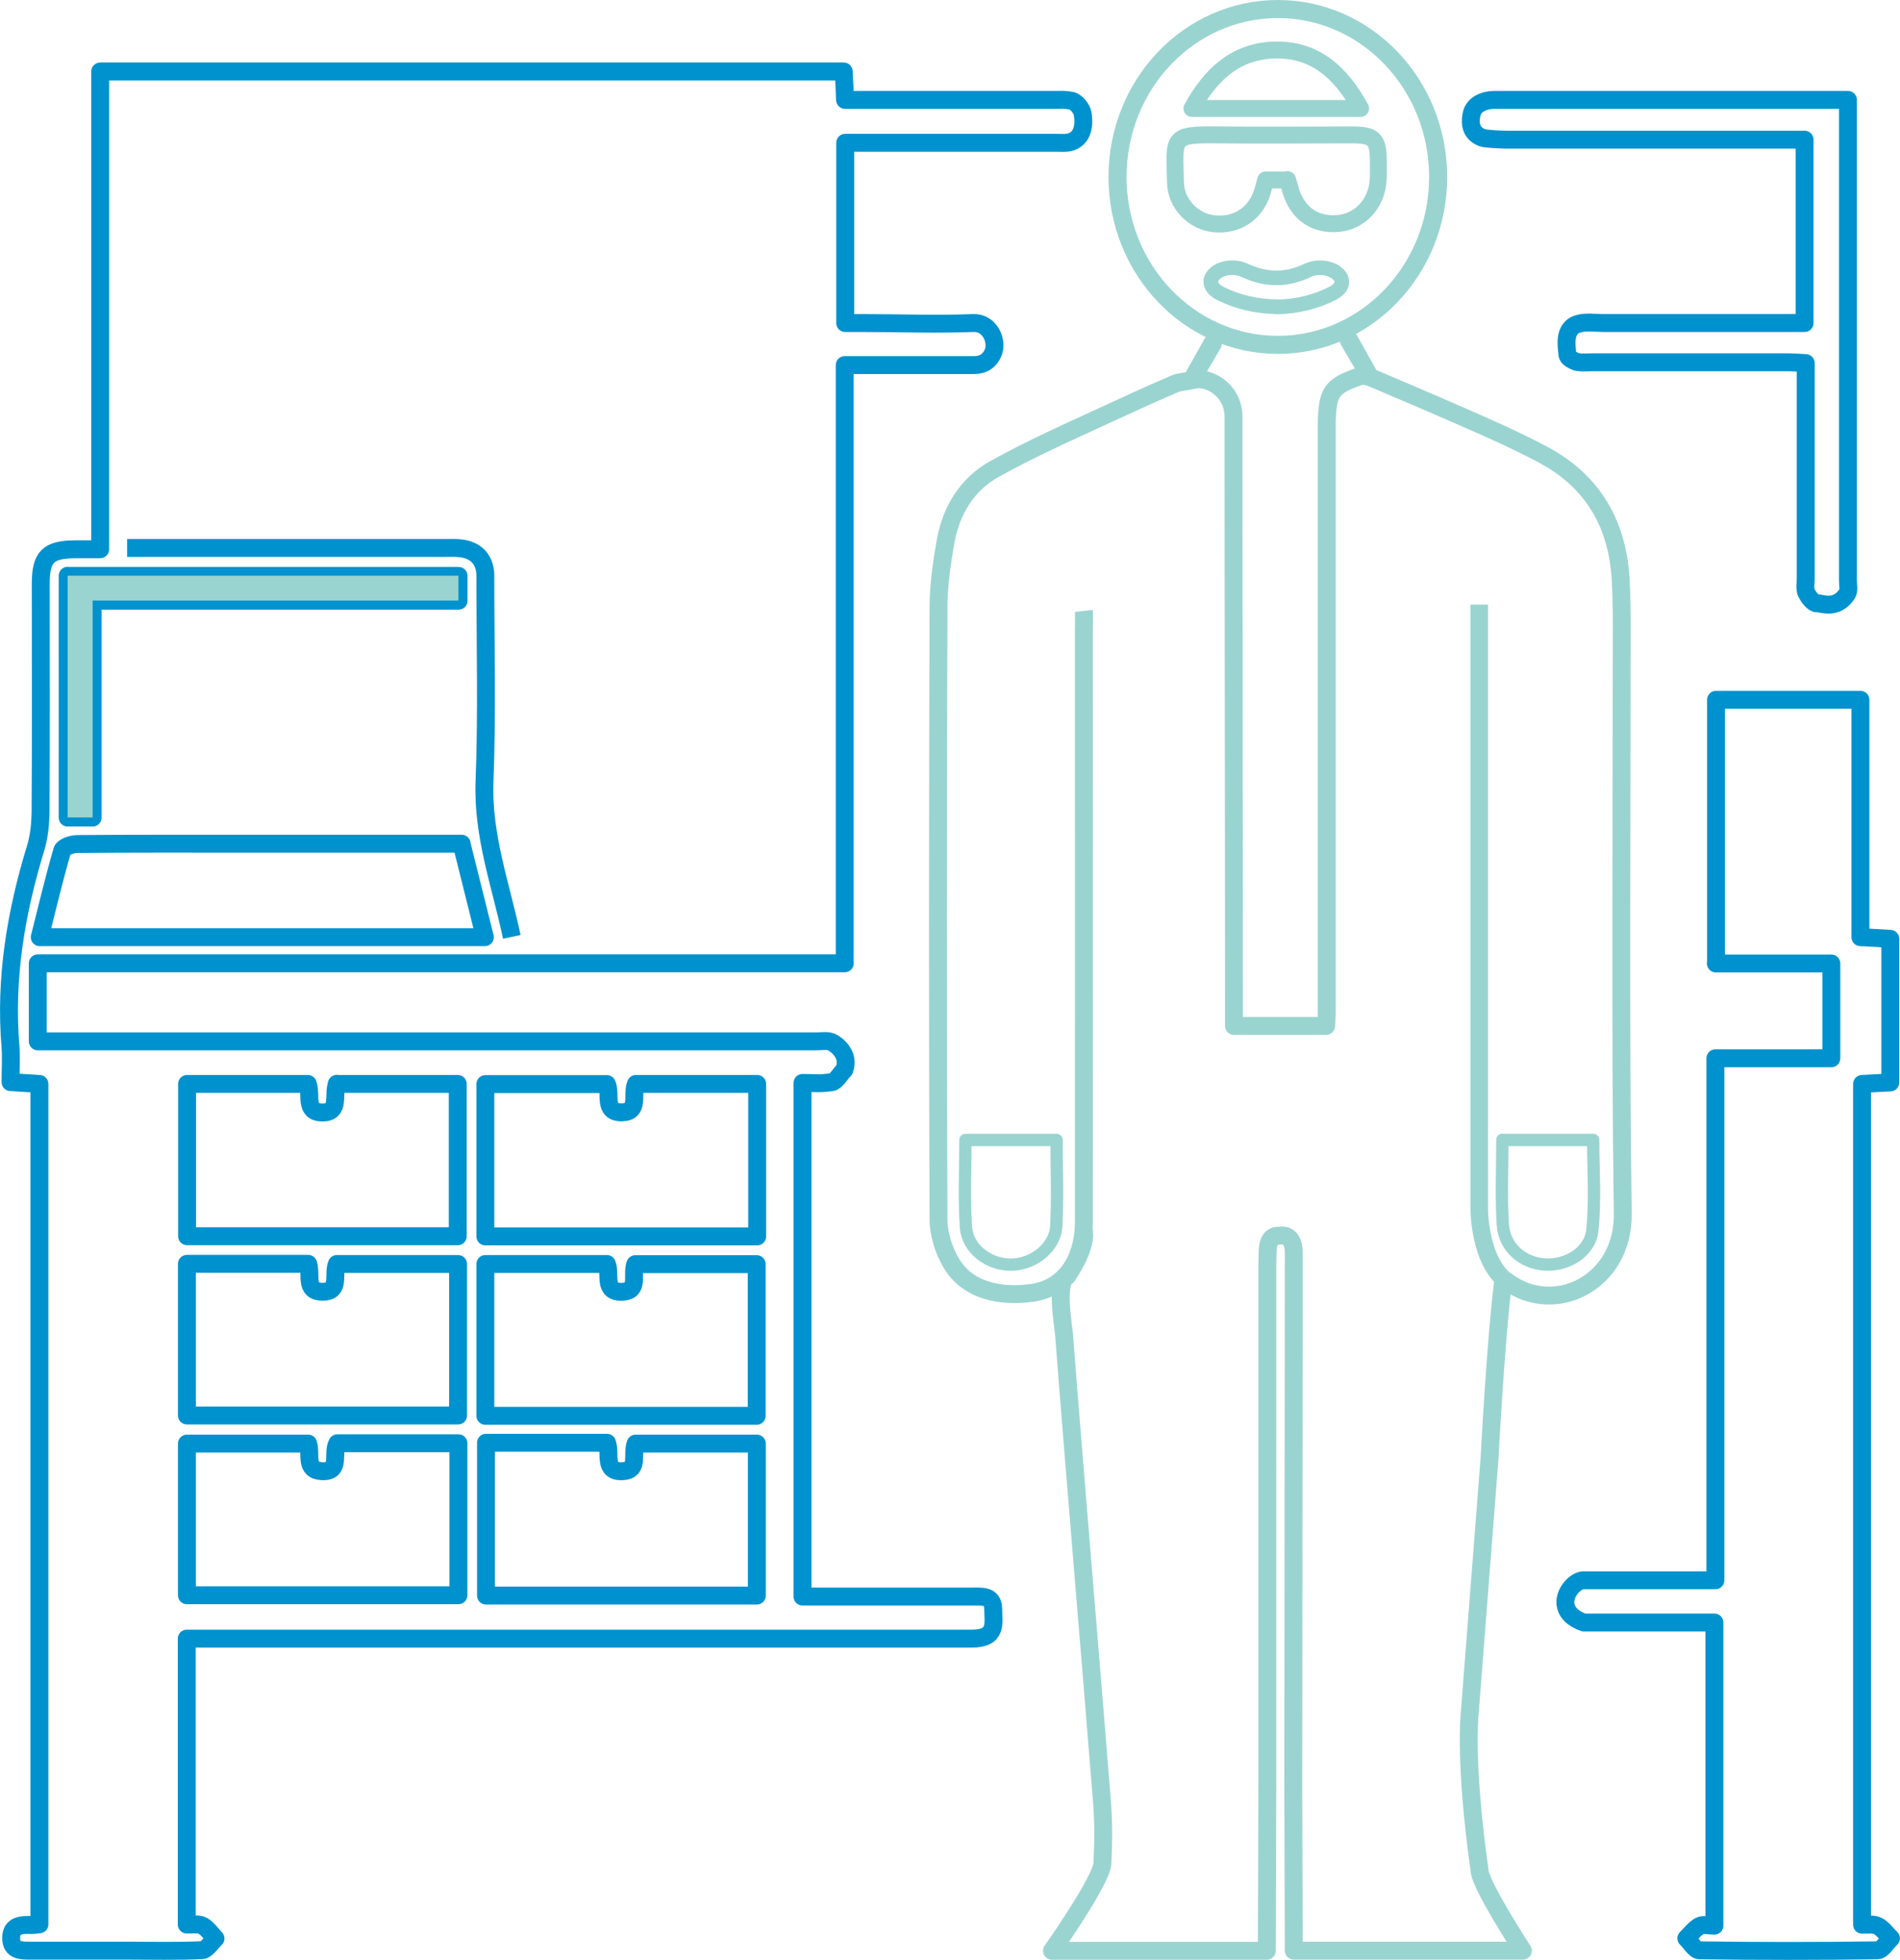 <?xml version="1.0" encoding="UTF-8"?>
<svg id="Layer_2" data-name="Layer 2" xmlns="http://www.w3.org/2000/svg" viewBox="0 0 115.68 119.28">
  <defs>
    <style>
      .cls-1 {
        stroke-width: 1.03px;
      }

      .cls-1, .cls-2, .cls-3, .cls-4, .cls-5, .cls-6, .cls-7 {
        fill: none;
        stroke-linejoin: round;
      }

      .cls-1, .cls-2, .cls-3, .cls-5, .cls-6, .cls-7 {
        stroke: #9ad4d0;
      }

      .cls-2 {
        stroke-width: 1.1px;
      }

      .cls-3 {
        stroke-width: 1.07px;
      }

      .cls-4 {
        stroke: #0092ce;
      }

      .cls-4, .cls-5 {
        stroke-width: 1.09px;
      }

      .cls-8 {
        fill: #9ad4d0;
      }

      .cls-6 {
        stroke-width: .75px;
      }

      .cls-7 {
        stroke-width: .89px;
      }
    </style>
  </defs>
  <g id="Layer_1-2" data-name="Layer 1">
    <g>
      <path class="cls-4" d="m11.37,99.73v17.4c.35.02.71-.06.96.07.31.17.53.51.79.78-.27.25-.54.7-.82.71-1.5.07-3.01.03-4.51.03-1.95,0-3.9,0-5.85,0-.6,0-1.27.04-1.26-.78,0-.8.67-.8,1.27-.78.13,0,.25-.02.45-.04v-51.15c-.57-.04-1.12-.07-1.76-.11,0-.74.05-1.44,0-2.13-.35-4.15.32-8.16,1.53-12.11.22-.72.29-1.5.3-2.26.03-4.61.01-9.21.01-13.82,0-1.66.45-2.1,2.1-2.11.47,0,.95,0,1.52,0V4.35h45.27c.03.52.05,1.05.08,1.73.35,0,.69,0,1.02,0,3.93,0,7.87,0,11.8,0,.32,0,.54-.03.95.05.33.06.64.51.69.76s.23,1.42-.69,1.74c-.27.1-.63.06-.95.06-3.87,0-7.74,0-11.61,0-.38,0-.75,0-1.2,0v10.97c.32,0,.65,0,.99,0,2.27,0,4.54.09,6.81,0,1.03-.04,1.5,1.13,1.2,1.82-.21.48-.59.74-1.16.74-2.24,0-4.48,0-6.72,0-.35,0-.69,0-1.15,0v36.41H2.3v4.75c.37,0,.71,0,1.06,0,15.44,0,30.89,0,46.33,0,.32,0,.68-.07.95.05.3.14,1.12.77.76,1.69-.26.26-.5.72-.78.75-.88.1-.78.04-1.76.04v31.26c.37,0,.71,0,1.05,0,3.42,0,5.85,0,9.27,0,.58,0,1.28-.09,1.29.74,0,.88.29,1.83-1.34,1.82-15.48,0-30.97,0-46.45,0-.41,0-.82,0-1.3,0Zm-3.63-66.38c.91,0,1.77,0,2.62,0,5.57,0,11.13,0,16.7,0,.35,0,.71-.02,1.05.03.94.13,1.45.75,1.44,1.7,0,4.16.11,8.32-.05,12.47-.13,3.31,1,6.33,1.66,9.47m-12.4,30.84h-7.38v9.23h16.53v-9.25h-7.37c-.35.6.27,1.76-.94,1.7-1.08-.05-.63-1.06-.84-1.68Zm0-10.94h-7.38v9.23h16.51v-9.22h-7.38c-.26.64.25,1.7-.88,1.69-1.1-.01-.66-1.03-.86-1.69Zm1.75-10.96c-.25.71.22,1.75-.88,1.75-1.12,0-.65-1.1-.89-1.74h-7.35v9.27h16.48v-9.27h-7.37Zm9.05,9.29h16.54v-9.28h-7.38c-.28.64.25,1.7-.84,1.73-1.19.03-.66-1.14-.93-1.72h-7.4v9.27Zm.03,12.57v9.29h16.49v-9.25h-7.38c-.25.64.24,1.63-.78,1.68-1.22.07-.72-1.08-.96-1.73h-7.37Zm-.03-1.65h16.51v-9.23h-7.39c-.24.64.27,1.63-.78,1.68-1.22.06-.7-1.1-.95-1.69h-7.4v9.24Zm-1.45-34.82h-1.08c-4.19,0-8.37,0-12.56,0-3.26,0-6.52-.01-9.78.02-.31,0-.84.18-.9.39-.5,1.73-.92,3.49-1.37,5.28h27.1c-.48-1.91-.94-3.76-1.42-5.69ZM4.12,35.04v14.72h1.52v-13.2h22.28v-1.51H4.12Z"/>
      <path class="cls-1" d="m78.39,10.93c.08.26.14.49.21.72.43,1.37,1.49,2.08,2.89,1.95,1.26-.12,2.25-1.12,2.4-2.46.05-.42.03-.85.03-1.27,0-1.41-.25-1.66-1.62-1.66-2.7,0-5.4.03-8.1,0-2.96-.04-2.69.13-2.63,2.91.03,1.31,1.1,2.37,2.35,2.5,1.38.14,2.52-.61,2.93-1.92.08-.25.14-.51.21-.75h1.33Z"/>
      <path class="cls-6" d="m91.47,69.37c0,1.75-.08,3.47.03,5.18.09,1.37,1.21,2.32,2.54,2.41,1.36.09,2.77-.75,2.91-2.09.19-1.81.05-3.65.05-5.49h-5.53Z"/>
      <path class="cls-6" d="m64.33,69.38h-5.55c0,1.8-.09,3.56.03,5.3.09,1.34,1.4,2.31,2.77,2.29,1.35-.02,2.66-1.05,2.73-2.35.09-1.72.02-3.44.02-5.24Z"/>
      <path class="cls-1" d="m72.58,6.6h10.26c-1.22-2.24-2.86-3.68-5.39-3.55-2.3.12-3.77,1.54-4.88,3.55Z"/>
      <path class="cls-4" d="m104.48,58.64v-16.05h8.79v14.45c.65.03,1.2.06,1.82.1v8.74c-.54.03-1.09.06-1.72.09v51.17c.33.02.69-.06.94.07.32.16.55.5.82.76-.27.25-.54.73-.82.73-3.61.05-7.23.05-10.84,0-.27,0-.53-.48-.8-.73.27-.26.5-.58.81-.75.22-.12.56-.02.9-.02v-18.45c-1.22,0-2.43,0-3.63,0-1.44,0-2.88,0-4.32,0-.77-.27-.96-.65-1.04-.83-.36-.81.49-1.74,1.01-1.74,2.27,0,4.54,0,6.81,0,.38,0,.75,0,1.23,0v-31.77h7.06v-5.77h-7.03Z"/>
      <path class="cls-4" d="m109.87,8.5c-.43,0-.8,0-1.18,0-5.66,0-11.33,0-16.99,0-.26,0-1.25-.04-1.46-.12-.87-.33-.7-1.18-.63-1.48.13-.55.77-.82,1.35-.82,2.08,0,4.16,0,6.24,0,4.38,0,8.77,0,13.15,0,.35,0,1.69,0,2.16,0,0,.42,0,.76,0,1.1,0,9.37,0,18.75,0,28.12,0,.29.08.64-.05.84-.66,1-1.54.56-1.84.58-.2.02-.51-.37-.64-.65-.11-.24-.04-.56-.04-.85,0-3.93,0-7.87,0-11.8,0-.35,0-.87,0-1.32-.41-.02-.75-.05-1.08-.05-3.97,0-7.93,0-11.9,0-.29,0-.87.05-1.09-.07-.29-.15-.45-.24-.45-.49,0-.27-.3-1.5.67-1.78.48-.14,1.01-.05,1.53-.05,3.71,0,7.42,0,11.13,0,.35,0,.7,0,1.12,0v-11.16Z"/>
      <path class="cls-8" d="m4.12,35.04h23.79v1.51H5.64v13.2h-1.52v-14.72Z"/>
      <ellipse class="cls-2" cx="77.8" cy="10.77" rx="9.76" ry="10.22"/>
      <path class="cls-7" d="m77.76,18.67c-1.33-.02-2.46-.31-3.46-.81-.63-.32-.75-.81-.35-1.19.4-.38,1.2-.51,1.84-.21,1.3.6,2.52.61,3.82,0,.64-.3,1.42-.17,1.84.21.42.38.3.87-.33,1.19-1,.51-2.13.79-3.37.82Z"/>
      <g>
        <polygon class="cls-5" points="83.26 22.67 82.12 20.72 82.15 20.69 83.26 22.67"/>
        <polygon class="cls-5" points="72.7 22.87 73.84 20.92 73.81 20.89 72.7 22.87"/>
        <g>
          <path class="cls-5" d="m65.99,37.18c.02.18,0,1.02,0,1.24,0,11.93.01,23.86,0,35.79.04,2.43-1.13,4.18-3.11,4.47-1.95.28-3.96-.11-4.96-1.8-.47-.78-.78-1.79-.78-2.7-.05-12.38-.04-24.76,0-37.14,0-1.4.2-2.81.45-4.18.34-1.84,1.33-3.41,2.95-4.31,2.33-1.3,4.79-2.38,7.22-3.5,1.88-.86,1.87-.87,3.91-1.75l1.32-.23c1.19.09,2.11,1.08,2.11,2.27,0,12.28.03,24.79.03,37.1h5.61c.01-.3.04-.55.04-.79,0-11.84,0-23.67,0-35.51,0-.16,0-.32,0-.48.05-1.81.29-2.17,2.01-2.76.25-.08.61.04.88.16,2.14.91,4.28,1.82,6.4,2.76,1.31.58,2.62,1.18,3.89,1.86,3.07,1.64,4.55,4.28,4.72,7.7.04.86.06,1.73.06,2.59,0,11.96-.1,23.93.06,35.89.06,4.19-4.11,6.27-7.01,4.16-.04-.03-.28.07-.29.12-.44,3.52-.81,10.61-.81,10.61l-1.21,15.55s-.33,2.96.6,9.52c0,.86,2.64,4.9,2.64,4.9,0,0-10.53,0-11.67,0h-2.28c0-.39-.03-9.68-.03-10.05.01-10.65.02-21.3.03-31.96,0-.16,0-.32,0-.48,0-.55-.2-1.09-.8-1.03-.15.02-.79-.12-.79,1.01,0,.22-.02.5-.02.76,0,10.49,0,20.98,0,31.48,0,.44-.03,9.78-.03,10.28h-1.97c-1.32,0-11.11,0-11.11,0,0,0,2.97-4.21,3.07-5.3.07-1.55.07-2.56-.04-3.93-.75-9.43-1.57-18.87-2.3-28.31-.04-.5-.53-3.2.2-3.53.59-.89,1.19-2.04.99-2.87"/>
          <path class="cls-3" d="m91.94,78.14c-1.93-1.2-1.88-4.67-1.88-4.67v-36.67"/>
        </g>
      </g>
    </g>
  </g>
</svg>